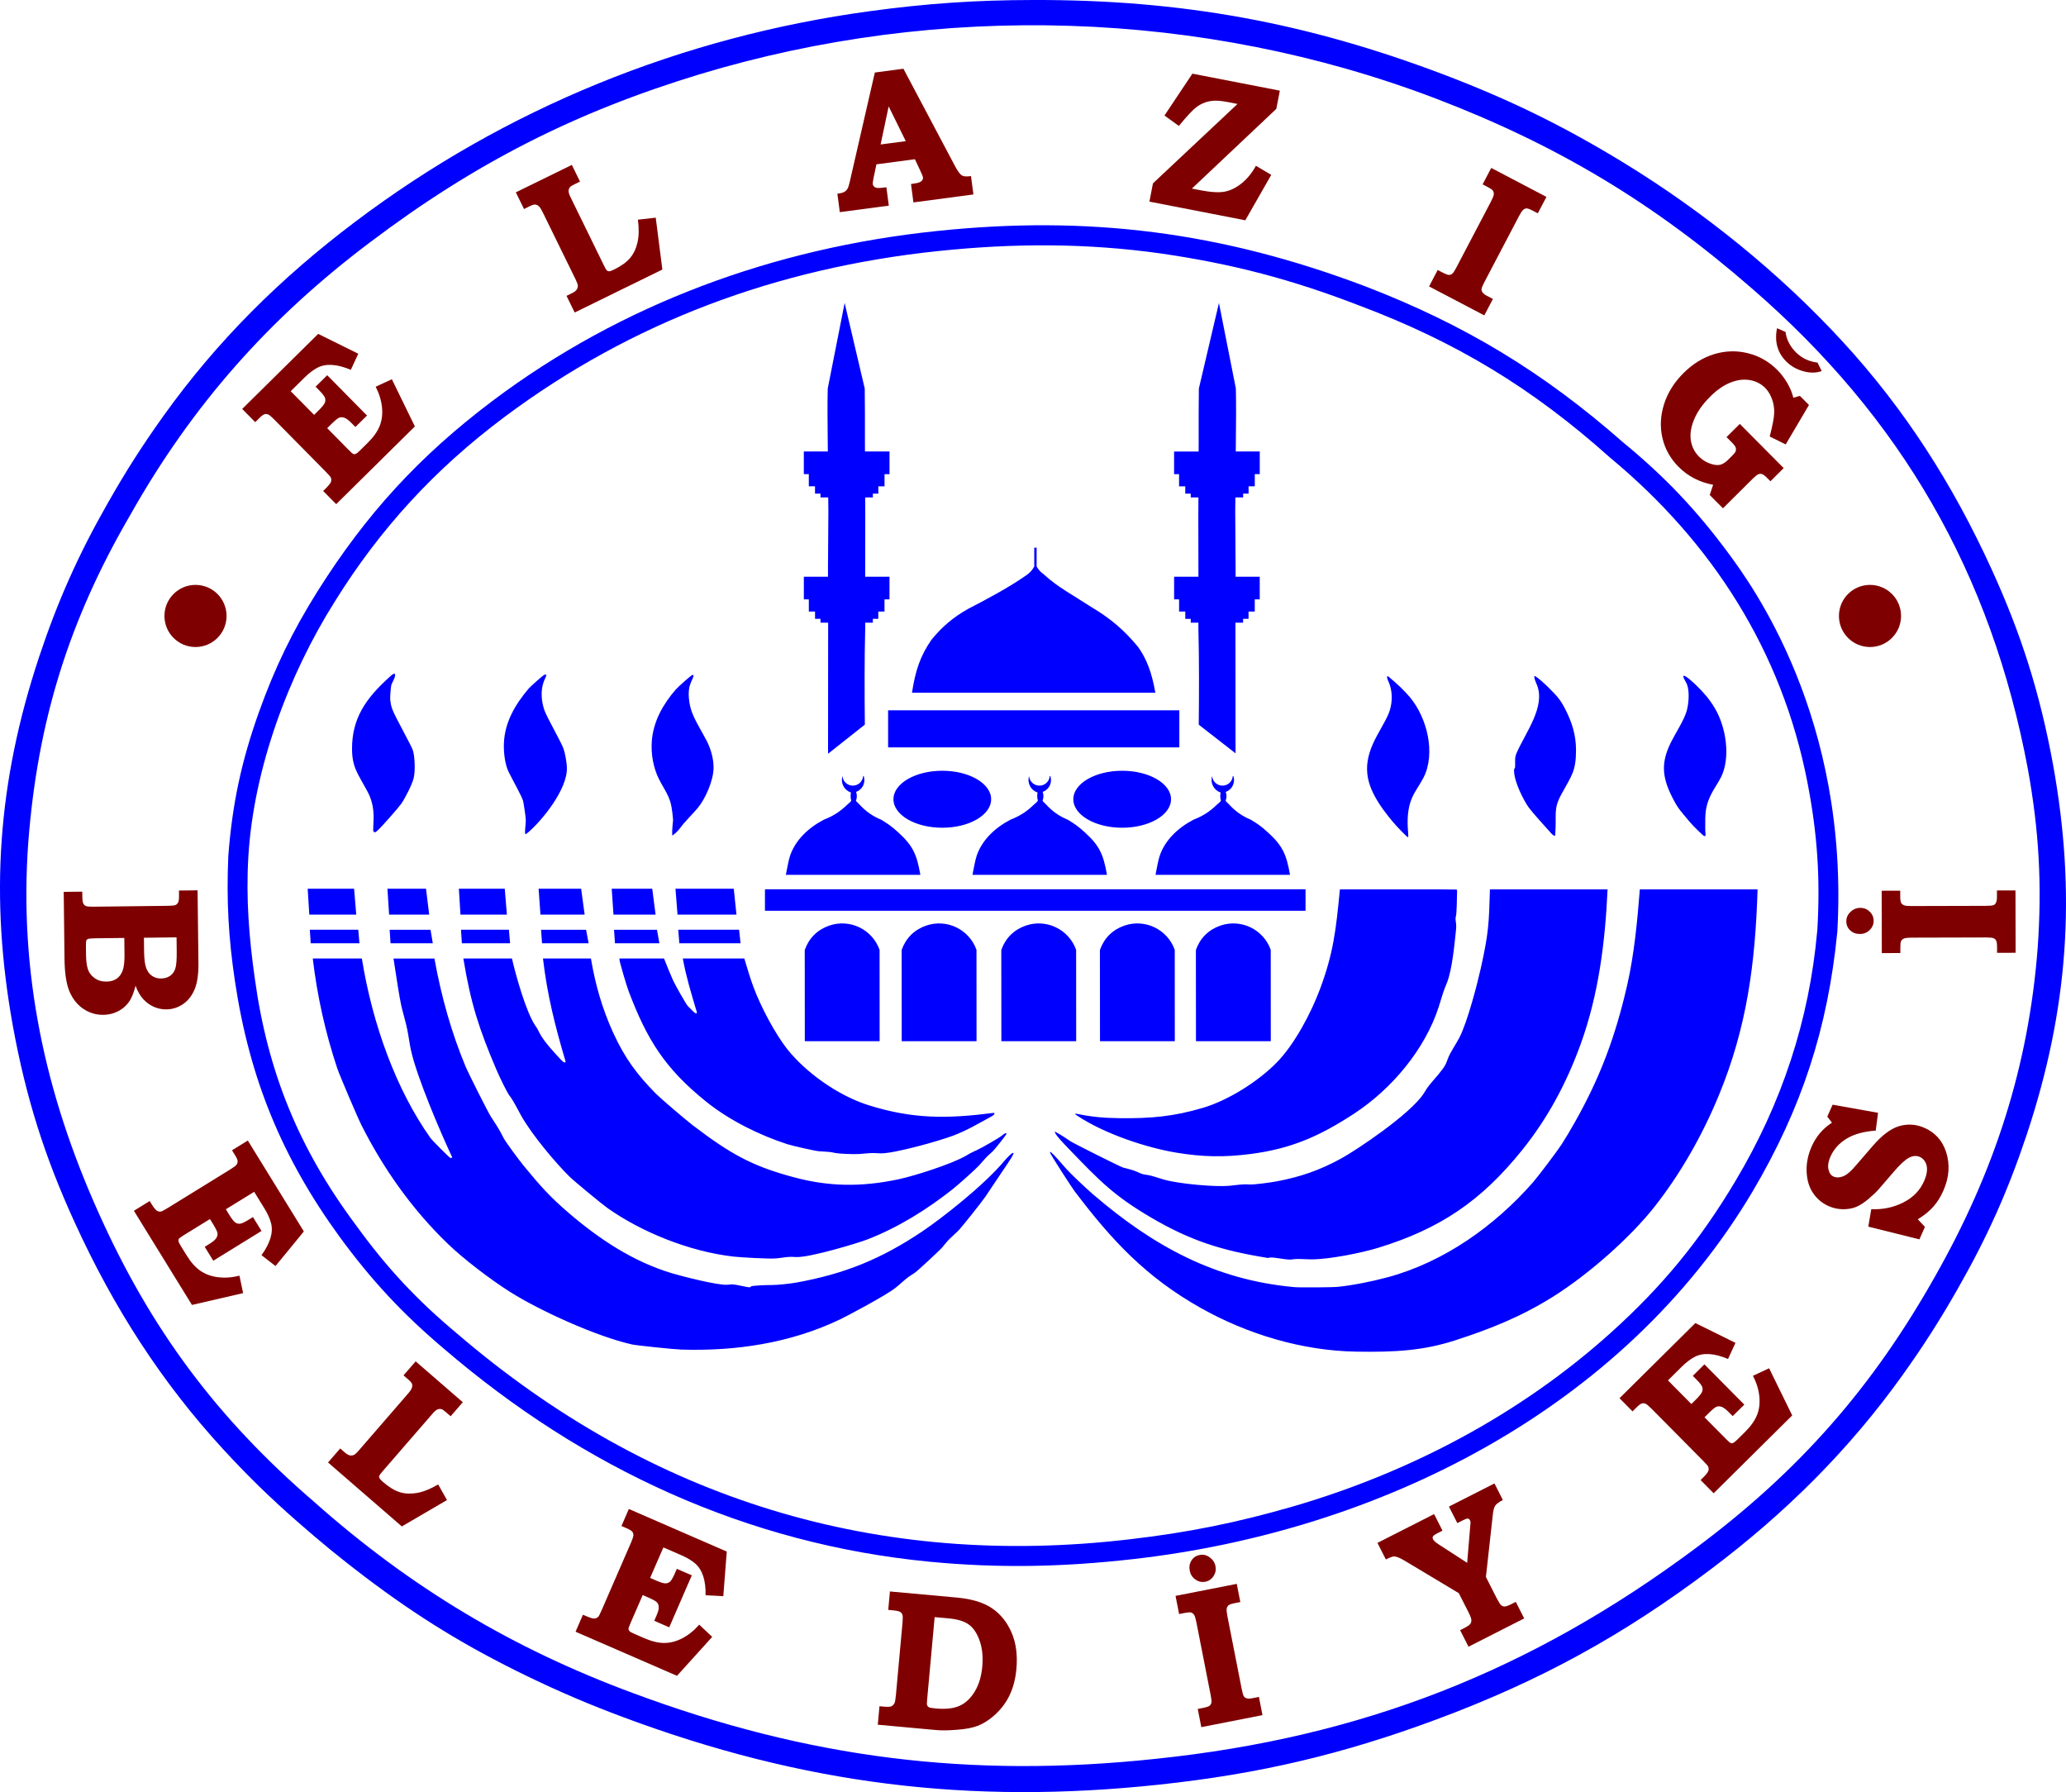 <?xml version="1.0" encoding="UTF-8"?>
<svg id="Layer_2" data-name="Layer 2" xmlns="http://www.w3.org/2000/svg" viewBox="0 0 875.41 759.19">
  <defs>
    <style>
      .cls-1 {
        fill: #7f0000;
      }

      .cls-1, .cls-2 {
        fill-rule: evenodd;
      }

      .cls-2 {
        fill: blue;
      }
    </style>
  </defs>
  <g id="Layer_1-2" data-name="Layer 1">
    <g>
      <path class="cls-2" d="M153.3,406.06h-20.77c1.81,15.47,5.29,31.34,10.4,46.6.92,2.75,8.6,20.77,10.22,23.98,9.04,17.91,21.05,35.27,36.47,50.15,6.85,6.61,18.09,15.18,26.49,20.5,12.43,7.87,36.56,18.89,51.69,22.27,1.94.43,17.67,2.07,20.89,2.17,22.92.72,46.15-2.66,67.46-12.88,2.96-1.42,19.26-10.08,23.29-13.27,1.92-1.52,3.7-3.31,5.53-4.63.86-.62,1.73-1.14,2.63-1.74,1.23-.82,10.78-9.68,11.83-10.97.63-.77,1.2-1.52,1.84-2.24,1.35-1.52,3.01-2.91,4.6-4.44,1.29-1.24,9.91-12.03,11.64-14.58,3.03-4.44,5.72-8.6,9.36-13.94,1.1-1.61,2.34-3.52,2.55-4.34.07-.27,0-.35-.36-.25-.47.13-2.38,2-3.48,3.33-8.6,10.34-26.59,24.38-34.74,29.86-17.34,11.65-32.81,17.97-53.27,21.68-2.94.53-8.19,1.07-10.36,1.06-3.44-.02-8.53.29-8.88.55-.17.12-.28.27-.46.37-.57.3-4.85-.97-7.23-1.16-.93-.07-1.66.07-2.46.13-4.04.3-19.16-3.59-23.31-4.82-16.58-4.95-30.9-14.49-43.72-25.46-8.37-7.16-12.3-11.71-19.15-20.02-2.48-3.01-7.66-10.12-8.54-11.73-.52-.95-.98-1.9-1.5-2.85-1.16-2.11-2.63-4.24-4.02-6.43-1.28-2.02-9.46-18.26-10.69-21.21-5.95-14.3-10.18-29.21-13.18-45.68h-17.33c1.05,6.81,2.54,16.79,3.31,20.05.8,3.4,1.8,6.6,2.48,9.85.61,2.95.95,5.93,1.59,8.88,2.47,11.44,12.74,35.32,17.24,44.88.27.57.29.63.22.62-.2-.03-.19.03-.25.14-.07.14-.27.11-.47.07-.42-.09-7.66-7.34-8.47-8.48-14.41-20.28-24.54-47.94-29.06-76h0ZM216.95,406.06h-20.62c3.18,19.26,6.7,29.88,13.84,46.7,1.59,3.74,4.6,9.83,5.44,11.02.29.41.59.79.88,1.2,1.33,1.88,2.85,4.99,4.31,7.6,4.57,8.15,14.61,20.08,20.57,25.93,1.95,1.91,13.66,11.59,16.13,13.33,14.25,10.04,34.35,18.29,53.15,20.48,2.91.34,15.28,1.06,18.3.78,2.17-.2,4.37-.66,6.28-.66.79,0,1.53.08,2.32.1,5.94.11,25.79-5.84,30.12-7.52,13.11-5.11,25.16-12.7,35.8-21.08,2.81-2.21,9.97-8.65,11.46-10.29,1.22-1.35,2.38-2.78,3.53-3.91.64-.63,1.28-1.17,2.05-1.88,1.08-.99,6.16-7.44,6.01-7.63-.38-.46-1.06.1-2.13.95-1.19.96-8.14,4.97-10.46,6.04-1.07.5-2.13.97-3.08,1.49-.57.32-1.1.65-1.66.97-6.13,3.53-21.86,8.51-28.48,9.91-15.84,3.35-29.39,3.08-43.8-.72-18.14-4.78-27.29-9.93-43.35-22.15-3.17-2.41-13.74-11.48-15.66-13.42-8-8.13-13.16-15.01-18.14-25.94-4.45-9.76-7.44-19.92-9.3-30.93-.03-.16-.05-.29-.09-.38h-20.29s0,.03,0,.05c1.78,15.34,5.17,28.72,9.46,43.19.18.6.19.66.12.65-.05,0-.12-.01-.16,0-.06.03-.06.11-.09.15-.04.06-.15.05-.27,0-.49-.17-1.07-.78-1.63-1.36-2.69-2.82-6.93-7.44-8.75-10.85-.41-.77-.75-1.54-1.18-2.25-.27-.45-.58-.87-.87-1.31-3.78-5.68-8.09-20.86-9.78-28.27h0ZM281.34,406.06h-18.79c-.08.08-.09.26-.08.44.02.89,2.91,10.82,3.94,13.53,7.69,20.19,15.16,32.52,32.9,46.74,9.97,8,22.77,14.22,34.25,17.93,2.39.77,11.82,2.88,13.47,3.01,1.95.16,3.97.17,5.63.47.47.09.91.2,1.38.29,1.45.29,7.68.56,9.82.42,2.31-.15,4.48-.45,6.42-.42,1,.01,1.94.11,2.94.13,5.77.07,24.66-5.23,30.65-7.5,5.85-2.22,10.36-4.93,16-8.01,1.14-.62,1.52-.86,1.48-1.49-.01-.17-.08-.18-.7-.1-19.45,2.48-33.91,2.58-52.63-3.3-13.11-4.12-26.6-13.97-34.24-23.5-5.31-6.63-11.52-18.37-14.62-26.83-1.38-3.75-2.54-7.71-3.71-11.6-.03-.08-.05-.16-.07-.22h-26.05c0,.09.02.2.05.34,1.45,7.7,3.26,13.6,5.79,22.08.18.6.19.66.12.65-.05,0-.12-.01-.16,0-.06.03-.06.11-.09.15-.04.06-.15.04-.26,0-.64-.26-1.62-1.33-2.32-2.04-.41-.41-.72-.71-1.03-1.04-.69-.73-5.3-8.8-6.26-10.93-1.36-3.04-2.49-5.84-3.64-8.79-.07-.18-.13-.31-.19-.41h0ZM158.12,352.08c0,.06.15,0,.23.01.12,0,.05.24.08.37.04.14.26.16.45.12.23-.05.42-.17.62-.32,1.71-1.3,9.53-10.32,10.53-11.77,1.77-2.57,4.72-8.42,5.29-11,.71-3.2.41-8.98-.32-11.47-.61-2.1-7.62-14.38-8.76-17.54-.46-1.28-.71-2.43-.88-3.74-.15-1.09.23-6.01.52-6.75.33-.85,2.18-4.02,1.35-4.53-.41-.25-1.31.55-2.14,1.3-10.05,9.08-15.97,17.49-15.92,30.53.03,7.79,2.4,10.33,6.53,18,1.72,3.2,2.55,6.53,2.61,10.41.03,2.1-.21,4.79-.2,6.39h0ZM222.54,353.31c.04.24.65-.16,1.19-.62,5.86-5.01,16.7-18.18,16.48-27.42-.06-2.52-.87-6.49-1.4-7.99-1.02-2.94-7-13.23-8.11-16.35-1.23-3.46-1.79-8.19-.29-12.19.45-1.19,1.22-2.57,1.05-2.85-.09-.15-.42-.13-.77-.03-.51.14-5.77,4.77-6.79,5.97-5.41,6.41-10.09,14.01-10.39,23.21-.13,4.09.51,8.95,2.04,12.03,1.83,3.7,5.54,10.23,6.09,12.2.15.53,1.16,6.63,1.15,8.39-.02,1.97-.5,4.26-.24,5.65h0ZM284.9,353.89c.15.18,2.39-1.86,3.02-2.74,2.26-3.19,5.65-6.32,7.8-8.94,3.14-3.82,6.46-11.28,6.63-16.64.12-3.75-1.09-8.29-2.97-11.84-4.3-8.14-7.16-11.55-7.54-18.94-.07-1.39.07-3.1.41-4.25.78-2.59,2.52-4.97,1.03-4.55-.52.15-5.88,4.88-7.01,6.19-5.14,5.94-9.49,13.26-10.1,21.97-.37,5.34.67,11.14,3.03,15.88,1.28,2.56,3.1,5.31,4.08,7.6.4.93.66,1.79.93,2.71.41,1.39,1.07,6.53.96,7.45-.29,2.3-.48,5.84-.26,6.11h0ZM341.02,441.08h31.7s-.02-38.02-.02-38.69c-3.11-8.75-12.72-13.33-21.47-10.22-4.95,1.76-8.46,5.27-10.22,10.22,0,.23-.02.52-.02.88h0s.03,37.8.03,37.8h0ZM609.78,376.77h-42.03c-.01.08-.02.16-.03.27-1.67,17.44-2.83,26.96-8.36,41.85-3.74,10.06-10.73,23.42-18.38,31.22-8.07,8.23-20.75,16.09-31.2,19.19-12.5,3.71-22.23,4.58-35.62,4.39-6.66-.09-11.25-.49-17.83-1.82-.61-.12-.68-.12-.69-.01v.12c-.01.11.05.16.57.51,12.15,8.13,30.22,13.82,42.1,15.79,11.19,1.86,20.42,2.07,31.89.55,16.71-2.21,28.64-7.29,43.53-17.03,16.13-10.55,30.1-27.38,35.87-45.2.88-2.71,1.67-5.65,2.6-8.04.34-.86.69-1.66,1.01-2.5,2.1-5.56,3.04-15.53,3.68-21.61.1-.92.19-1.82.12-2.78-.07-.97-.32-2.01-.25-2.8.03-.33.11-.61.19-.93.29-1.26.37-6.93.45-10.4.02-.62-.05-.7-.68-.7l-6.91-.07h0ZM681.18,376.77h-49.86c-.42,14.41-.52,18.39-3.88,33.44-1.38,6.18-5.58,22.7-9.15,29.52-1.52,2.9-3.61,5.79-4.65,8.38-1.09,2.74-.81,2.97-4.25,7.17-1.64,2-3.41,3.79-4.71,5.71-.55.8-1.01,1.63-1.55,2.44-5.83,8.75-28.34,23.79-34.91,27.38-9.21,5.02-17.2,7.74-27.08,9.62-3.34.64-9.81,1.42-11.33,1.37-.61-.02-1.19-.07-1.81-.08-2.16-.03-4.68.4-7.12.62-6.01.55-20.97-.77-27.49-2.57-2.5-.69-5.03-1.69-7.33-2.05-.63-.1-1.24-.15-1.84-.31-.84-.23-1.66-.67-2.51-1.03-1.82-.79-3.92-1.26-5.84-1.76-1.07-.28-21.16-10.34-22.4-11.21-2.54-1.8-6.49-4.19-6.52-3.94-.12,1.04,4.55,5.8,6.11,7.41,12.91,13.4,18.86,19.61,34.48,28.8,16.59,9.76,29.73,14.03,49.43,17.19.62.1.69.1.69.03v-.08c0-.07.08-.08.7-.1.7-.02,1.38.05,2.08.14,2.21.3,5.18.83,6.46.74.49-.03.92-.12,1.4-.17,2-.23,4.78.07,7.37.08,7.6.03,21.5-2.82,28.08-4.83,26.37-8.07,43.84-19.86,61.21-41.47,10.61-13.2,18.71-27.98,24.94-45.28,7.48-20.77,10.25-42.88,11.26-65.17h0ZM744.72,376.77h-49.89s0,.04,0,.07c-1.05,13.41-2.42,27.59-5.29,40.2-5.04,22.14-11.58,39.54-22.33,58.53-1.82,3.22-3.64,6.31-5.62,9.38-1.71,2.65-9.96,13.58-12.05,15.95-16.2,18.46-37.61,33.7-61.43,40.16-6.71,1.82-14.8,3.42-21.12,4.08-2.39.25-16.21.35-18.58.13-33.66-3.05-59.78-17.43-85.19-39.24-3.38-2.9-9.68-8.91-11.41-10.88-2.23-2.53-5.25-6.05-6.38-6.93-.19-.15-.38-.29-.45-.25-.08.04-.02.28.05.53.22.78,8.81,14.18,10.58,16.51,15.45,20.36,29.91,36,53.13,49.07,19.81,11.16,43.02,18.13,65.73,18.52,16.51.28,28.57-.39,42.18-4.8,14.68-4.76,27.7-9.91,41.19-18.34,15.46-9.66,33.1-25.39,43.21-38.23,11.09-14.09,20.29-30.28,27.3-47.3,11.85-28.76,15.39-55.59,16.38-87.15h0ZM722.49,354.13v-.1s.01-.05.06-.05h.1c.07,0,.07-.06,0-.68-.1-.87-.09-1.76-.1-2.63-.05-5.96,0-8.82,2.18-13.52,1.22-2.64,3.25-5.39,4.51-7.92,4.11-8.27,2.21-21.17-2.69-29.33-2.28-3.8-4.74-6.57-7.6-9.37-1.05-1.03-5.03-4.81-5.62-4.18-.41.44.9,2.25,1.37,3.3,1.27,2.9.91,8.26-.03,11.59-1.11,3.91-5.02,9.86-6.84,13.62-3.93,8.12-3.62,14.03.44,22.28,2.63,5.36,3.45,5.93,7.76,11.11,1.41,1.69,5.67,5.85,6.1,5.94.08.02.16.03.25.03.11,0,.13-.02.13-.09h0ZM658.95,354.04c.74-9.44-.9-10.98,2.59-17.46,4.26-7.9,6.28-9.63,6.25-18.98-.02-5.93-1.57-11.22-4.26-16.58-1.99-3.98-3.2-5.67-7.46-9.83-1.96-1.92-4.52-4.17-5.49-4.69-.14-.08-.26-.13-.34-.08-.56.36.97,3.63,1.1,3.99,3.4,9.08-4.67,19.54-8.64,28.39-.39.86-.68,1.82-.7,2.89-.03,1.41.08,3.61-.16,3.8-.04.03-.1.05-.14.09-.15.16-.17.69-.15,1.19.16,4.67,4.07,12.37,6.26,15.38,1.52,2.09,7.27,8.44,9.57,10.98.26.28.48.54,1.04.81.23.11.51.23.52.1h0ZM588.24,286.54c-.07-.06-.26-.07-.37-.02-.55.27.65,2.58.9,3.29,1.54,4.23,1.02,8.95-.29,12.28-1.43,3.61-4.78,8.64-6.7,12.93-4.68,10.45-2.66,18.22,4.33,27.96,1.24,1.73,2.54,3.34,4,5.1,1.84,2.22,6.16,6.63,6.44,6.6.23-.03.22-.79.09-2.19-.46-5.19-.2-10.21,1.66-14.49,1.26-2.89,3.49-5.86,4.89-8.6,5.18-10.17,1.62-25.21-5.84-34.11-2.49-2.96-5.68-5.89-9.11-8.74h0ZM553.19,376.72h-229.06v9.12h229.06v-9.12h0ZM382.08,441.08h31.7s-.02-38.02-.02-38.69c-3.11-8.75-12.72-13.33-21.47-10.22-4.95,1.76-8.46,5.27-10.22,10.22,0,.23-.02.52-.02.88h0s.03,37.8.03,37.8h0ZM424.3,441.08h31.7s-.02-38.02-.02-38.69c-3.11-8.75-12.72-13.33-21.47-10.22-4.95,1.76-8.46,5.27-10.22,10.22,0,.23-.02.52-.02.88h0s.03,37.8.03,37.8h0ZM466.09,441.08h31.7s-.02-38.02-.02-38.69c-3.11-8.75-12.72-13.33-21.47-10.22-4.95,1.76-8.46,5.27-10.22,10.22,0,.23-.02.52-.02.88h0s.03,37.8.03,37.8h0ZM506.76,441.08h31.7s-.02-38.02-.02-38.69c-3.11-8.75-12.72-13.33-21.47-10.22-4.95,1.76-8.46,5.27-10.22,10.22,0,.23-.02.52-.02.88h0s.03,37.8.03,37.8h0ZM359.09,340.8c-3.01,2.95-6.08,4.93-10.01,6.45-6.79,3.55-12.08,8.78-14.28,15.18-.67,1.96-1.26,5.36-1.79,8.06,0,.04-.02.08-.02.12h56.98c0-.08-.02-.17-.04-.28-1.47-8.24-3.04-11.97-9.18-17.58-3.46-3.16-4.62-3.76-7.35-5.48-3.7-1.53-6.54-3.53-9.24-6.48-.4-.38-.77-.74-1.11-1.1-.21-.22-.32-.36-.36-.48.46-1.22.49-2.4.09-3.64,0-.02.01-.04.02-.05.01-.03.03-.05.04-.08,2.64-1.01,4.02-3.87,3.17-6.57-.02-.02-.05-.05-.07-.07-.08-.08-.15-.11-.21-.12-.12,2.18-1.77,3.9-3.94,4.12-2.41.24-4.57-1.51-4.81-3.93-.02.01-.04.03-.07.05-.75,2.88.8,5.81,3.6,6.8,0,0,0,.02.01.02.02.04.03.08.04.12-.22,1.15-.18,2.17.14,3.3-.17.38-.78.97-1.59,1.63h0ZM438.16,340.8c-3.01,2.95-6.08,4.93-10.01,6.45-6.79,3.55-12.08,8.78-14.28,15.18-.67,1.96-1.26,5.36-1.79,8.06,0,.04-.02.08-.02.12h56.98c0-.08-.02-.17-.04-.28-1.47-8.24-3.04-11.97-9.18-17.58-3.46-3.16-4.62-3.76-7.35-5.48-3.7-1.53-6.54-3.53-9.24-6.48-.4-.38-.77-.74-1.11-1.1-.21-.22-.32-.36-.36-.48.46-1.22.49-2.4.09-3.64,0-.02.01-.04.02-.05.01-.03.03-.05.04-.08,2.64-1.01,4.02-3.87,3.17-6.57-.02-.02-.05-.05-.07-.07-.08-.08-.15-.11-.21-.12-.12,2.18-1.77,3.9-3.94,4.12-2.41.24-4.57-1.51-4.81-3.93-.02.01-.04.03-.07.05-.75,2.88.8,5.81,3.6,6.8,0,0,0,.02.01.02.02.04.03.08.04.12-.22,1.15-.18,2.17.14,3.3-.17.38-.78.97-1.59,1.63h0ZM515.72,340.8c-3.01,2.95-6.08,4.93-10.01,6.45-6.79,3.55-12.08,8.78-14.28,15.18-.67,1.96-1.26,5.36-1.79,8.06,0,.04-.02.08-.02.12h56.98c0-.08-.02-.17-.04-.28-1.47-8.24-3.04-11.97-9.18-17.58-3.46-3.16-4.62-3.76-7.35-5.48-3.69-1.53-6.54-3.53-9.24-6.48-.4-.38-.77-.74-1.11-1.1-.21-.22-.32-.36-.36-.48.46-1.22.49-2.4.09-3.64,0-.02.01-.04.02-.05.01-.03.03-.05.04-.08,2.64-1.01,4.02-3.87,3.17-6.57-.02-.02-.05-.05-.07-.07-.08-.08-.15-.11-.21-.12-.12,2.18-1.77,3.9-3.94,4.12-2.41.24-4.57-1.51-4.81-3.93-.02.01-.04.03-.07.05-.75,2.88.8,5.81,3.6,6.8,0,0,0,.02.01.02.02.04.03.08.04.12-.22,1.15-.18,2.17.14,3.3-.17.38-.78.97-1.59,1.63h0ZM499.71,300.9h-123.4v15.71h123.4v-15.71h0ZM386.42,293.46h103.12c-1.39-8.1-3.53-14.11-7.31-19.39-5.77-7.01-11.7-12.09-19.51-16.71-8.47-5.52-14.44-8.5-20.64-14.21-1.23-.87-2.1-1.85-2.84-3.16v-7.96h-1v7.96c-.82,1.5-1.82,2.62-3.22,3.6-6.98,4.99-17.47,10.58-24.72,14.3-6.3,3.53-11.07,7.54-15.63,13.14-4.72,6.83-6.81,13.1-8.22,22.29,0,.05-.01.09-.02.13h0ZM150.03,376.5h-19.66l.69,10.98h19.89l-.91-10.98h0ZM131.65,399.6h20.66l-.5-5.73h-20.53l.37,5.73h0ZM181.86,387.48l-1.35-10.98h-16.34l.7,10.98h16.99ZM183.39,399.6l-.97-5.72h-17.32s.38,5.72.38,5.72h17.91ZM213.87,376.5h-19.44l.68,10.98h19.67l-.9-10.98h0ZM195.7,399.6h20.43l-.49-5.73h-20.31l.37,5.73h0ZM247.73,387.48l-1.49-10.98h-18.02l.78,10.98h18.73ZM249.41,399.6l-1.07-5.72h-19.09s.42,5.72.42,5.72h19.74ZM277.79,387.48l-1.42-10.98h-17.17l.74,10.98h17.85ZM279.4,399.6l-1.02-5.72h-18.2s.4,5.72.4,5.72h18.81ZM310.92,376.5h-24.7l.86,10.98h24.98l-1.15-10.98h0ZM287.84,399.6h25.95l-.62-5.73h-25.79l.47,5.73h0ZM419.97,338.59c0-6.66-9.27-12.07-20.7-12.07s-20.7,5.4-20.7,12.07,9.27,12.07,20.7,12.07c11.43,0,20.7-5.4,20.7-12.07h0ZM496.19,338.59c0-6.66-9.27-12.07-20.7-12.07s-20.7,5.4-20.7,12.07,9.27,12.07,20.7,12.07c11.43,0,20.7-5.4,20.7-12.07h0ZM350.75,191.26h-10.15v9.6h2.11v5.16h2.63v3.09h2.31v1.62h3.29l.06,5.96-.16,23.79v3.84s-10.23,0-10.23,0v9.6h2.11v5.16h2.63v3.09h2.31v1.62h3.24v5.1s-.04,49.69-.04,49.69c0,.58,0,.68.06.69l15.5-12.26c.03-.13.03-.29.03-.51-.14-12.11-.18-27.53.15-40.12v-2.59s3.24,0,3.24,0v-1.62h2.31v-3.09h2.63v-5.16h2.11v-9.6h-10.3v-3.03s.04-22.28.04-22.28l-.04-8.27h3.26v-1.62h2.31v-3.09h2.63v-5.16h2.11v-9.6h-10.4l-.02-4.84c.01-7.56.02-17.17-.08-21.84l-8.51-36.25-7.16,36.24c-.17,6.16-.08,15.78-.01,21.85l.05,4.84h0ZM523.64,191.26h10.15v9.6h-2.11v5.16h-2.63v3.09h-2.31v1.62h-3.29l-.06,5.96.16,23.79v3.84s10.23,0,10.23,0v9.6h-2.11v5.16h-2.63v3.09h-2.31v1.62h-3.24v5.1s.04,49.69.04,49.69c0,.29,0,.45-.01.55l-15.55-12.11c-.03-.13-.04-.29-.03-.52.14-12.11.18-27.53-.15-40.12v-2.59s-3.24,0-3.24,0v-1.62h-2.31v-3.09h-2.63v-5.16h-2.11v-9.6h10.3v-3.03s-.04-22.28-.04-22.28l.04-8.27h-3.26v-1.62h-2.31v-3.09h-2.63v-5.16h-2.11v-9.6h10.4l.02-4.84c-.01-7.56-.02-17.17.08-21.84l8.51-36.25,7.16,36.24c.17,6.16.08,15.78.01,21.85l-.04,4.84h0Z"/>
      <path class="cls-2" d="M94.75,614.16c10.43,11.31,19.75,20.39,31.33,30.52,9.65,8.48,18.05,15.35,28.28,23.13,22.72,17.22,43.37,29.87,69.04,42.29,14.09,6.79,26.25,11.98,40.9,17.44,76.03,28.3,146.24,37.11,226.9,28.49,42.26-4.51,77.53-12.79,117.37-27.58,43.88-16.3,79-35.52,116.39-63.69,31.56-23.78,58.37-50.33,81.15-82.15,8.96-12.54,15.99-23.53,23.6-36.93,12.46-21.84,21.17-41.33,29.12-65.18,17.57-52.97,21.03-101.79,11.07-156.71-5.53-30.12-13.37-55.01-26.11-82.85-16.4-35.87-36.68-67.61-63.14-96.36-26.69-29-58.81-54.92-92.68-75.66-25.35-15.47-47.98-26.57-75.73-37.15C553.62,9.5,500.46-.17,437.75,0c-24.4.04-45,1.45-69.18,4.73-79.76,10.87-154.24,41.07-218.11,89.25-31.6,23.83-58.35,50.3-81.15,82.15-8.97,12.54-15.99,23.52-23.6,36.93-12.46,21.83-21.17,41.33-29.12,65.18C-1,331.22-4.45,380.04,5.51,434.96c5.53,30.12,13.37,55.01,26.11,82.85,16.48,36.04,36.63,67.54,63.14,96.36h0ZM863.4,401.78c1.88-26.83.62-49.72-4.18-76.18-15.56-82.64-53.4-148.45-116.99-203.48-41.61-36.22-82.31-60.66-133.84-80.37C509.3,3.99,398.1.82,296.68,31.4c-53,16.09-95.48,37.71-139.68,71.09-42.77,32.13-75.52,69.04-101.81,115.68l-.13.22c-25.82,44.37-39.11,87.05-43.06,138.24-4.1,55.69,7.32,107.11,29.54,156.62,22.13,49.65,50.37,87.57,91.59,123.01l.22.2c40.66,36.07,83.74,61.87,134.72,80.74,74.37,27.68,143.05,36.31,221.96,27.87,86.78-9.08,158.44-37.06,228.41-89.18,43.78-32.55,75.04-68.08,101.76-115.64,24.77-43.79,39.31-88.16,43.19-138.46h0Z"/>
      <path class="cls-2" d="M778.5,395c5.24-90.94-36.44-147.5-46.17-160.68-13.53-18.29-26.88-32.34-44.45-46.8l-.21-.18c-33.87-29.74-67.05-49.82-109.12-66.02-60.86-23.02-117.19-30.27-181.9-23.42-68.63,7.19-133.29,30.81-187.98,71.94-30.93,23.32-53.5,47.89-74.13,80.67-10.65,17-18.09,32.34-24.84,51.23-7.4,20.67-11.3,39-12.96,60.89-.8,18.7.04,34.57,2.82,53.07,6.14,41.08,19.91,74.7,44.36,108.28,13.49,18.44,26.75,32.66,44.2,47.41l.06.05c59.2,50.79,128.49,82.66,205.41,90.13,29.61,2.87,56.68,2.28,86.22-1.04,104.22-11.72,207.86-63.18,262.9-155.94,20.74-35.19,31.76-68.93,35.78-109.59h0ZM770.02,394.37c1.33-22.2.07-41.12-4.18-62.95-10.8-55.72-40.52-101.74-83.32-137.3l-.44-.37c-32.81-29.36-65.28-49.01-106.51-64.46l-.08-.03c-28.27-10.9-53.2-17.44-83.18-21.82-31.96-4.52-62.76-4.44-94.8-1.08-68.21,7.15-129.89,30.03-183.74,70.28-29.32,21.91-52.68,47.22-71.99,78.33l-.06.1c-19.32,30.68-34.29,70.3-36.5,108.05-1.02,17.43.3,34.17,2.75,51.42,5.45,39.7,18.78,72.23,42.75,104.34l.08.11c12.94,17.92,25.78,31.7,42.75,45.86l.16.14c82.19,70.48,178.33,99.71,285.07,87.1,24.69-2.87,45.35-7.03,69.23-13.94,49.36-14.39,96.04-38.97,134.37-73.41,21.91-19.7,37.93-39.19,53.01-64.5,19.49-32.59,31.26-67.99,34.61-105.87h0Z"/>
      <path class="cls-1" d="M102.63,173.24l32.19-31.79,16.99,8.4-3.16,6.83c-2.9-1.24-5.54-1.93-7.92-2.08-2.39-.15-4.47.25-6.25,1.19s-3.58,2.32-5.41,4.12l-5.89,5.82,9.91,10.03,1.93-1.91c1.45-1.43,2.32-2.51,2.61-3.23.29-.72.31-1.43.06-2.12-.25-.69-1.07-1.74-2.46-3.15l-1.51-1.53,4.93-4.86,16.87,17.08-4.93,4.86-1.72-1.74c-1.17-1.18-2.15-1.91-2.96-2.19-.8-.28-1.53-.29-2.18-.03s-1.77,1.17-3.35,2.73l-1.74,1.72,9.15,9.27c.97.98,1.61,1.54,1.91,1.66s.64.11,1.03-.04c.38-.15,1.02-.66,1.9-1.53l3.23-3.2c2.41-2.38,4.09-4.76,5.03-7.12.94-2.36,1.27-4.99.97-7.89s-1.19-5.8-2.68-8.71l6.86-3.17,9.75,19.99-33.34,32.93-5.52-5.59.97-.95c1.29-1.27,2.06-2.22,2.31-2.85s.23-1.27-.06-1.94c-.19-.38-.96-1.24-2.29-2.59l-21.68-21.96c-1.18-1.19-2.03-1.9-2.55-2.11s-1.03-.24-1.54-.1c-.51.14-1.26.7-2.23,1.66l-1.71,1.69-5.52-5.59h0Z"/>
      <path class="cls-1" d="M218.58,81.48l23.72-11.62,3.46,7.06-2.08,1.02c-1.15.57-1.85.98-2.09,1.25-.43.51-.66,1.08-.67,1.71-.01.62.25,1.48.79,2.57l14.23,29.06c.57,1.17.97,1.86,1.21,2.07s.55.32.96.32c.4,0,1.07-.23,2-.69,3.12-1.53,5.42-3.18,6.9-4.96,1.48-1.78,2.52-3.98,3.12-6.61s.66-5.83.17-9.6l7.55-.85,2.81,21.98-37.15,18.2-3.46-7.06,2.32-1.14c.95-.46,1.6-.95,1.95-1.45.35-.51.53-1.04.53-1.59,0-.56-.28-1.39-.82-2.51l-14.11-28.81c-.6-1.22-1.13-2.04-1.61-2.46-.48-.43-.98-.66-1.51-.71s-1.26.16-2.2.63l-2.56,1.26-3.46-7.06h0Z"/>
      <path class="cls-1" d="M370.69,30.72l12.11-1.6,21.87,41.26c1.18,2.19,2.15,3.5,2.91,3.95s2.04.53,3.85.26l1.03,7.79-25.42,3.37-1.03-7.79,1.53-.24c1.41-.19,2.37-.51,2.88-.98.51-.46.73-.98.66-1.54-.06-.48-.44-1.44-1.12-2.87l-2.3-4.88-16.3,2.16-1.25,5.92c-.25,1.26-.35,2.07-.3,2.45.06.43.26.8.6,1.1.34.31.85.5,1.54.57.45.05,1.66-.06,3.63-.32l1.03,7.79-20.77,2.75-1.03-7.79c1.33-.18,2.29-.43,2.87-.75.58-.32,1.04-.75,1.37-1.28.33-.53.66-1.49.97-2.86l10.67-46.48h0ZM373.14,61.2l10.65-1.41-7.24-14.72-3.41,16.13h0Z"/>
      <path class="cls-1" d="M542.3,38.41l-1.5,7.71-35.77,33.77,3.32.65c4.58.89,8.08,1.11,10.52.66,2.44-.45,4.83-1.62,7.19-3.5s4.39-4.37,6.1-7.46l6.5,3.83-10.99,19.25-40.64-7.9,1.5-7.74,35.83-33.64-4.42-.86c-2.99-.58-5.48-.68-7.45-.29s-3.77,1.18-5.4,2.38-4.15,3.89-7.58,8.08l-6.1-4.41,11.83-17.73,37.03,7.19h0Z"/>
      <path class="cls-1" d="M631.86,71.14l23.4,12.27-3.65,6.96-2.13-1.12c-1.24-.65-2.11-.96-2.63-.95s-1.01.22-1.46.61-1.04,1.28-1.77,2.67l-14.56,27.76c-.79,1.51-1.22,2.52-1.29,3.04s.05.97.33,1.37c.33.54.97,1.06,1.94,1.57l2.54,1.33-3.65,6.96-23.4-12.27,3.65-6.96,1.9,1c1.36.71,2.3,1.08,2.82,1.09.52.01,1-.15,1.43-.49.43-.34.99-1.17,1.68-2.49l14.62-27.87c.82-1.56,1.26-2.63,1.32-3.23.06-.59-.07-1.14-.39-1.65-.22-.36-.95-.87-2.2-1.52l-2.14-1.12,3.65-6.96h0Z"/>
      <path class="cls-1" d="M737.17,179.56l18.62,18.74-5.61,5.58-1.4-1.4c-.91-.92-1.62-1.46-2.14-1.63s-1.04-.15-1.57.06c-.54.21-1.34.84-2.4,1.89l-12.61,12.54-5.61-5.64,1.44-4.33c-2.9-.54-5.57-1.44-8.01-2.71s-4.65-2.89-6.64-4.89c-3.48-3.51-5.76-7.58-6.84-12.24-1.08-4.66-.85-9.42.69-14.28,1.54-4.87,4.29-9.27,8.27-13.23,3.94-3.91,8.29-6.58,13.05-8.02,4.76-1.43,9.52-1.55,14.28-.35,4.76,1.2,8.87,3.54,12.34,7.02,1.68,1.69,3.13,3.59,4.35,5.72,1.22,2.12,2.05,4.15,2.49,6.09l2.8-.76,3.83,3.85-9.86,16.7-6.77-3.35c1.2-4.63,1.83-7.96,1.9-10.01.06-2.05-.25-4.02-.95-5.9s-1.65-3.44-2.87-4.67c-1.73-1.74-3.88-2.85-6.44-3.31-2.56-.46-5.29-.13-8.19,1s-5.79,3.13-8.67,5.99c-3.17,3.15-5.43,6.36-6.8,9.63-1.36,3.27-1.83,6.25-1.4,8.93.43,2.68,1.57,4.95,3.44,6.83,1.31,1.32,2.84,2.3,4.57,2.93s3.17.82,4.3.58,2.28-.95,3.45-2.12l1.47-1.46c1.02-1.01,1.6-1.72,1.74-2.11.18-.58.19-1.13.03-1.64s-.74-1.26-1.72-2.25l-2.16-2.17,5.61-5.58h0Z"/>
      <path class="cls-1" d="M770.12,153.61l1.78,3.58c-2.31.83-4.86.87-7.65.12s-5.16-2.05-7.12-3.92c-3.93-3.77-5.32-8.55-4.17-14.35l3.63,1.6c.17,1.58.65,3.13,1.45,4.66s1.85,2.92,3.14,4.16c2.47,2.36,5.45,3.74,8.93,4.14h0Z"/>
      <path class="cls-1" d="M96,260.94c0-7.27-5.89-13.16-13.16-13.16s-13.16,5.89-13.16,13.16,5.89,13.16,13.16,13.16,13.16-5.89,13.16-13.16h0Z"/>
      <path class="cls-1" d="M805.52,260.94c0-7.27-5.89-13.16-13.16-13.16s-13.16,5.89-13.16,13.16,5.89,13.16,13.16,13.16,13.16-5.89,13.16-13.16h0Z"/>
      <path class="cls-1" d="M75.86,377.26l7.86-.09.36,30.79c.05,4.71-.48,8.42-1.6,11.12-1.12,2.71-2.75,4.8-4.89,6.27s-4.49,2.23-7.07,2.26c-1.87.02-3.65-.34-5.34-1.09-1.69-.75-3.18-1.83-4.49-3.26-1.3-1.42-2.39-3.31-3.26-5.67-.65,2.55-1.37,4.5-2.17,5.86-1.11,1.96-2.69,3.52-4.72,4.68-2.03,1.16-4.31,1.76-6.83,1.79-3.01.03-5.79-.8-8.34-2.5-2.55-1.7-4.51-4.13-5.88-7.29-1.36-3.15-2.08-7.78-2.16-13.89l-.33-28.41,7.86-.09.03,2.14c.02,1.43.16,2.39.42,2.9s.63.85,1.11,1.06,1.54.29,3.19.27l31.59-.37c1.68-.02,2.75-.14,3.2-.35s.82-.57,1.08-1.08c.27-.51.39-1.48.37-2.9l-.02-2.14h0ZM60.99,397.25l.07,5.95c.04,3.11.34,5.41.89,6.9.56,1.48,1.39,2.6,2.5,3.34s2.38,1.1,3.81,1.08c1.49-.02,2.76-.39,3.81-1.11,1.05-.73,1.79-1.77,2.22-3.12s.63-3.77.59-7.24l-.07-5.95-13.82.16h0ZM52.66,397.35l-12.24.14c-1.73.05-2.74.12-3.04.23-.38.13-.64.35-.78.65s-.21,1.11-.19,2.43l.05,3.96c.03,2.3.27,4.21.74,5.72s1.4,2.78,2.82,3.83,3.11,1.55,5.09,1.53c1.67-.02,3.09-.41,4.24-1.18s2.02-1.9,2.59-3.41c.58-1.51.85-3.8.81-6.88l-.08-7.03h0Z"/>
      <path class="cls-1" d="M105,483.17l23.75,38.51-12.01,14.66-5.94-4.61c1.86-2.54,3.12-4.96,3.8-7.25.68-2.29.76-4.41.24-6.36s-1.45-4.01-2.8-6.19l-4.34-7.04-12,7.4,1.42,2.31c1.07,1.74,1.93,2.83,2.56,3.27s1.32.62,2.05.53c.73-.09,1.93-.65,3.62-1.68l1.83-1.13,3.63,5.89-20.44,12.6-3.63-5.89,2.09-1.29c1.41-.87,2.35-1.67,2.8-2.39s.63-1.42.52-2.12-.74-1.98-1.91-3.88l-1.28-2.08-11.09,6.84c-1.18.73-1.86,1.22-2.05,1.49-.19.27-.25.6-.19,1.01s.41,1.14,1.07,2.2l2.39,3.87c1.78,2.89,3.72,5.06,5.81,6.51s4.58,2.36,7.47,2.72c2.89.36,5.92.15,9.09-.66l1.55,7.4-21.67,5.01-24.6-39.89,6.69-4.13.71,1.16c.95,1.54,1.7,2.5,2.26,2.89.56.39,1.19.51,1.9.38.41-.1,1.43-.65,3.04-1.65l26.27-16.2c1.43-.88,2.3-1.55,2.63-2.01.32-.46.47-.95.45-1.48s-.4-1.38-1.12-2.54l-1.26-2.05,6.69-4.13h0Z"/>
      <path class="cls-1" d="M176.14,576.73l19.96,17.3-5.15,5.94-1.75-1.51c-.97-.84-1.63-1.32-1.97-1.44-.64-.2-1.25-.18-1.83.05s-1.26.81-2.06,1.73l-21.19,24.45c-.85.98-1.33,1.62-1.44,1.92s-.08.64.08,1.01.63.9,1.41,1.57c2.62,2.27,5.04,3.74,7.26,4.41,2.22.67,4.65.76,7.31.29,2.66-.47,5.62-1.67,8.9-3.59l3.73,6.62-19.14,11.17-31.26-27.09,5.15-5.94,1.95,1.69c.8.69,1.5,1.1,2.1,1.23.6.13,1.16.08,1.67-.14.51-.22,1.18-.8,1.99-1.74l21.01-24.24c.89-1.02,1.43-1.84,1.64-2.45.21-.61.23-1.16.07-1.66s-.64-1.09-1.44-1.78l-2.16-1.87,5.15-5.94h0Z"/>
      <path class="cls-1" d="M266.46,639.26l41.49,18.04-1.47,18.9-7.51-.39c.07-3.15-.27-5.86-1.02-8.13s-1.9-4.05-3.43-5.36-3.48-2.46-5.84-3.48l-7.59-3.3-5.62,12.93,2.49,1.08c1.87.81,3.2,1.22,3.97,1.22.78,0,1.44-.25,1.99-.73.55-.49,1.22-1.64,2.01-3.45l.86-1.98,6.35,2.76-9.57,22.02-6.35-2.76.98-2.25c.66-1.52.97-2.71.93-3.56s-.3-1.53-.78-2.03c-.48-.51-1.74-1.2-3.78-2.09l-2.24-.97-5.19,11.94c-.55,1.27-.83,2.07-.83,2.39s.14.64.42.94.99.7,2.13,1.19l4.17,1.81c3.11,1.35,5.94,2.03,8.48,2.02,2.54,0,5.1-.68,7.68-2.03s4.94-3.26,7.09-5.73l5.5,5.18-14.92,16.5-42.98-18.68,3.13-7.21,1.24.54c1.66.72,2.83,1.08,3.5,1.08s1.27-.26,1.78-.78c.28-.32.8-1.35,1.55-3.09l12.3-28.3c.67-1.54,1.01-2.59,1.01-3.15s-.16-1.05-.48-1.47c-.32-.42-1.11-.91-2.37-1.45l-2.21-.96,3.13-7.21h0Z"/>
      <path class="cls-1" d="M377.08,674.2l28.31,2.58c6.43.59,11.44,2.12,15.04,4.6,3.6,2.48,6.34,5.91,8.22,10.3s2.55,9.51,2.02,15.36c-.37,4.07-1.28,7.66-2.72,10.77-1.44,3.11-3.42,5.84-5.92,8.21-2.51,2.37-5.12,4.08-7.85,5.14-2.05.79-4.91,1.34-8.56,1.63-3.66.29-6.57.34-8.74.14l-24.94-2.28.71-7.83,1.86.17c1.58.14,2.63.1,3.14-.12.52-.22.96-.65,1.33-1.27.25-.49.46-1.6.62-3.33l2.81-30.81c.16-1.72.15-2.85-.03-3.37-.17-.52-.5-.93-.98-1.23s-1.54-.53-3.17-.68l-1.86-.17.71-7.83h0ZM396.03,685.07l-3.2,35.1c-.11,1.19-.11,1.92,0,2.2.17.42.45.73.83.91s1.34.35,2.86.49c4.23.39,7.6,0,10.11-1.14s4.64-3.16,6.39-6.03,2.81-6.39,3.19-10.55c.37-4.1.01-7.73-1.09-10.9s-2.62-5.46-4.54-6.88-4.78-2.31-8.58-2.66l-5.96-.54h0Z"/>
      <path class="cls-1" d="M498.12,676.07l25.92-5.09,1.51,7.71-2.36.46c-1.37.27-2.25.57-2.65.91s-.65.8-.76,1.39c-.11.59-.01,1.65.29,3.19l6.04,30.76c.33,1.67.63,2.73.9,3.17.27.44.64.73,1.12.86.59.21,1.43.22,2.49,0l2.81-.55,1.51,7.71-25.92,5.09-1.51-7.71,2.1-.41c1.51-.29,2.46-.6,2.88-.92s.68-.74.8-1.28.04-1.53-.25-2.99l-6.06-30.88c-.34-1.73-.67-2.84-.99-3.34s-.77-.85-1.34-1.04c-.4-.14-1.29-.08-2.67.19l-2.37.47-1.51-7.71h0Z"/>
      <path class="cls-1" d="M508.32,658.74c1.5-.29,2.92.03,4.25.99s2.16,2.21,2.46,3.78c.29,1.49.02,2.88-.82,4.18-.84,1.3-2,2.09-3.47,2.38-1.5.29-2.9-.01-4.2-.91-1.3-.9-2.1-2.15-2.42-3.75-.32-1.62-.07-3.06.73-4.33s1.96-2.04,3.46-2.34h0Z"/>
      <path class="cls-1" d="M583.66,653.62l24-12.19,3.56,7.01-1.8.91c-1.27.64-2.01,1.15-2.23,1.52-.22.37-.21.78.02,1.24.32.63,1.17,1.38,2.54,2.25l11.92,7.72,1.25-14.99c.12-1.3.19-2.03.19-2.19-.04-.31-.13-.6-.27-.87-.21-.41-.49-.65-.86-.7s-1.03.16-2.01.66l-2.47,1.26-3.56-7.01,19.29-9.8,3.56,7.01c-1.68.88-2.76,1.69-3.25,2.42s-.83,2.08-1.03,4.03l-2.9,26.16,4.58,9.01c.81,1.59,1.43,2.57,1.87,2.95.44.37.95.55,1.54.54s1.58-.37,2.97-1.08l1.7-.87,3.56,7.01-23.59,11.99-3.56-7.01,1.28-.65c1.66-.84,2.67-1.5,3.01-1.96.34-.46.5-1.03.47-1.7-.03-.67-.47-1.82-1.3-3.46l-4.01-7.89-23.22-13.93c-1.83-1.08-3.23-1.62-4.2-1.65-.69.02-1.86.44-3.5,1.28l-3.56-7.01h0Z"/>
      <path class="cls-1" d="M686.22,592.34l32.14-31.84,17,8.38-3.15,6.83c-2.9-1.23-5.54-1.92-7.93-2.07s-4.47.26-6.25,1.2c-1.78.95-3.58,2.32-5.4,4.12l-5.88,5.82,9.92,10.02,1.93-1.91c1.45-1.44,2.32-2.52,2.6-3.24.29-.72.31-1.43.06-2.12-.25-.69-1.07-1.74-2.46-3.14l-1.52-1.53,4.92-4.87,16.9,17.06-4.92,4.87-1.73-1.74c-1.17-1.18-2.16-1.91-2.96-2.19-.8-.28-1.53-.29-2.18-.03s-1.77,1.17-3.34,2.74l-1.73,1.72,9.17,9.25c.97.98,1.61,1.53,1.91,1.66.3.12.64.11,1.03-.04s1.01-.66,1.9-1.53l3.23-3.2c2.41-2.39,4.08-4.76,5.03-7.13.94-2.36,1.26-4.99.96-7.89s-1.2-5.8-2.7-8.71l6.85-3.18,9.78,19.98-33.29,32.98-5.53-5.59.96-.96c1.29-1.27,2.05-2.22,2.3-2.85s.23-1.28-.06-1.94c-.19-.38-.96-1.24-2.29-2.59l-21.72-21.92c-1.18-1.19-2.03-1.89-2.55-2.1s-1.03-.24-1.54-.1-1.25.7-2.23,1.66l-1.71,1.69-5.53-5.59h0Z"/>
      <path class="cls-1" d="M776.51,467.99l19.26,3.43-.98,7.54c-5.11.36-9.25,1.52-12.4,3.45s-5.42,4.47-6.81,7.61c-.9,2.03-1.17,3.82-.82,5.37.35,1.55,1.06,2.56,2.13,3.03,1.21.54,2.58.5,4.09-.1,1.5-.58,3.28-2.08,5.33-4.51l7.11-8.24c3.92-4.58,7.69-7.42,11.31-8.51,3.64-1.05,7.21-.8,10.73.75,4.49,1.98,7.53,5.36,9.12,10.14,1.74,5.33,1.35,10.82-1.15,16.48-1.16,2.63-2.58,4.89-4.25,6.78s-3.87,3.67-6.58,5.33l3.03,3.21-2.34,5.29-21.66-5.39,1.27-7.41c4.78.24,9.26-.68,13.45-2.77s7.17-5.11,8.91-9.07c.78-1.78,1.2-3.35,1.25-4.73.05-1.38-.22-2.55-.8-3.51-.58-.96-1.31-1.64-2.2-2.03-1.48-.66-3.06-.53-4.73.38-1.68.93-3.81,2.91-6.39,5.94l-6.19,7.18c-.93,1.09-2.38,2.48-4.35,4.17s-3.77,2.86-5.4,3.51c-1.62.66-3.47.97-5.56.96-2.08-.02-4.09-.45-6.02-1.3-2.75-1.22-4.96-3.06-6.64-5.54-1.67-2.48-2.58-5.5-2.73-9.07-.14-3.56.57-7.12,2.14-10.67,1.9-4.29,4.77-7.65,8.61-10.09l-1.99-2.54,2.25-5.08h0Z"/>
      <path class="cls-1" d="M797.37,403.77l-.06-26.42,7.86-.02v2.4c0,1.4.14,2.32.4,2.77.26.45.67.79,1.22,1.01.56.22,1.62.33,3.19.32l31.35-.08c1.7,0,2.8-.1,3.29-.28.49-.18.84-.49,1.05-.93.32-.54.48-1.36.48-2.44v-2.87s7.85-.02,7.85-.02l.06,26.42-7.86.02v-2.15c0-1.53-.13-2.53-.36-3-.23-.47-.6-.81-1.1-1.03-.5-.22-1.5-.33-2.98-.33l-31.47.08c-1.76,0-2.92.12-3.47.34-.56.22-.98.59-1.28,1.11-.22.36-.32,1.25-.32,2.65v2.42s-7.86.02-7.86.02h0Z"/>
      <path class="cls-1" d="M782.33,390.28c0-1.53.59-2.86,1.78-3.98,1.19-1.13,2.58-1.7,4.18-1.7,1.52,0,2.83.53,3.94,1.6s1.67,2.36,1.68,3.86c0,1.53-.56,2.84-1.7,3.95-1.14,1.1-2.52,1.66-4.14,1.66-1.65,0-3.02-.51-4.11-1.54-1.09-1.03-1.63-2.31-1.64-3.84h0Z"/>
    </g>
  </g>
</svg>